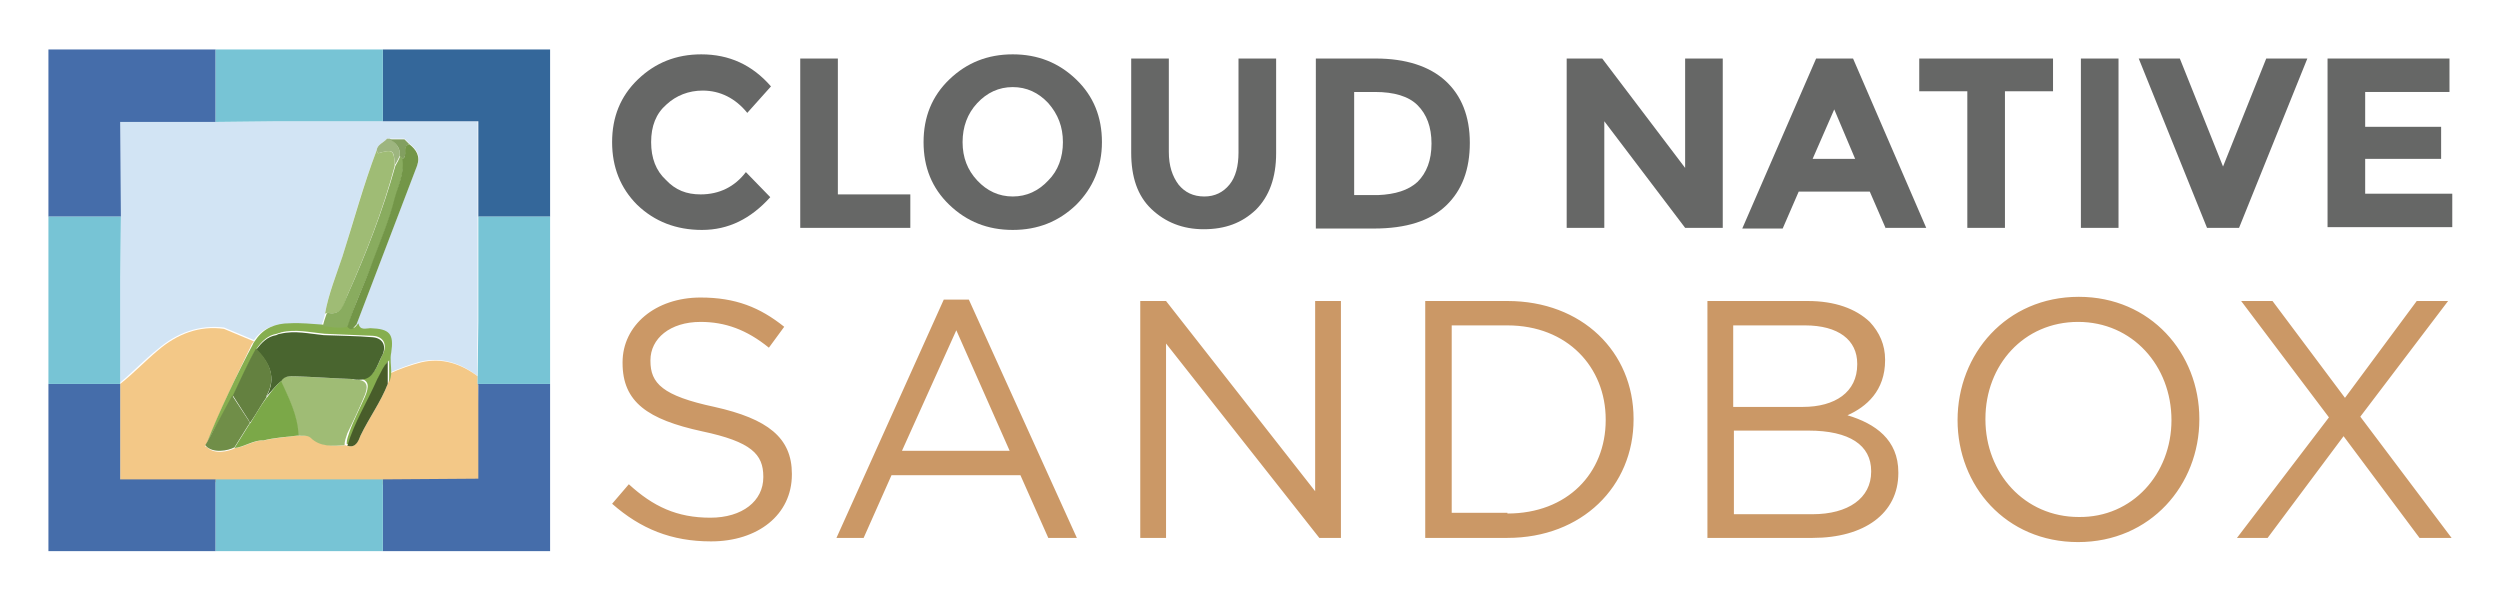 <svg xmlns="http://www.w3.org/2000/svg" role="img" viewBox="-3.65 -3.40 358.80 85.80"><style>svg {enable-background:new 0 0 351.3 79}</style><style>.st0{fill:#666766}.st10{fill:#9fbc75}</style><path id="XMLID_207_" d="M96.9 24.5c2.7 0 4.9-1.1 6.5-3.2l3.5 3.6c-2.8 3.1-6 4.7-9.8 4.7-3.7 0-6.8-1.2-9.3-3.6-2.4-2.4-3.6-5.4-3.6-9 0-3.6 1.2-6.6 3.7-9 2.5-2.4 5.5-3.6 9.1-3.6 4 0 7.3 1.5 10 4.6l-3.4 3.8c-1.7-2.1-3.9-3.2-6.4-3.2-2 0-3.8.7-5.2 2-1.5 1.3-2.2 3.1-2.2 5.4s.7 4.1 2.1 5.4c1.4 1.5 3 2.1 5 2.1z" class="st0"/><path id="XMLID_205_" d="M111.2 29.4V5h5.4v19.5H127v4.8h-15.8z" class="st0"/><path id="XMLID_157_" d="M150.8 26c-2.5 2.4-5.5 3.6-9.1 3.6-3.6 0-6.6-1.2-9.1-3.6-2.5-2.4-3.7-5.4-3.7-9 0-3.6 1.2-6.6 3.7-9 2.5-2.4 5.5-3.6 9.1-3.6 3.6 0 6.6 1.2 9.1 3.6 2.5 2.4 3.7 5.4 3.7 9 0 3.6-1.3 6.6-3.7 9zm-1.9-9c0-2.2-.7-4-2.1-5.6-1.4-1.5-3.1-2.3-5.1-2.3-2 0-3.7.8-5.1 2.3-1.4 1.5-2.1 3.4-2.1 5.6 0 2.2.7 4 2.1 5.5 1.4 1.5 3.1 2.3 5.1 2.3 2 0 3.7-.8 5.1-2.3 1.4-1.4 2.1-3.3 2.1-5.5z" class="st0"/><path id="XMLID_155_" d="M165.5 23.1c.9 1.1 2.1 1.7 3.7 1.7 1.5 0 2.7-.6 3.6-1.7.9-1.1 1.3-2.7 1.3-4.6V5h5.4v13.6c0 3.5-1 6.2-2.9 8.1-2 1.9-4.4 2.8-7.5 2.8-3 0-5.5-1-7.5-2.9s-2.9-4.6-2.9-8.1V5h5.4v13.4c0 2 .5 3.5 1.4 4.7z" class="st0"/><path id="XMLID_151_" d="M203.8 8.2c2.3 2.1 3.5 5.1 3.5 8.9s-1.1 6.8-3.4 9-5.7 3.3-10.4 3.3h-8.3V5h8.6c4.3 0 7.7 1.1 10 3.2zm-4 14.5c1.3-1.3 2-3.1 2-5.5s-.7-4.2-2-5.5c-1.3-1.3-3.4-1.9-6.1-1.9h-3v14.8h3.4c2.5-.1 4.4-.7 5.7-1.9z" class="st0"/><path id="XMLID_103_" d="M238.2 5h5.4v24.3h-5.4L226.6 14v15.3h-5.4V5h5.1l11.9 15.7V5z" class="st0"/><path id="XMLID_100_" d="M267 29.4l-2.3-5.3h-10.2l-2.3 5.3h-5.8L257 5h5.3l10.5 24.3H267zm-7.4-17.1l-3.1 7.1h6.1l-3-7.1z" class="st0"/><path id="XMLID_98_" d="M284.1 9.7v19.6h-5.4V9.7h-6.9V5H291v4.7h-6.9z" class="st0"/><path id="XMLID_96_" d="M295 5h5.4v24.3H295V5z" class="st0"/><path id="XMLID_94_" d="M315.4 20.5L321.6 5h5.9l-9.8 24.3h-4.6L303.3 5h5.9l6.2 15.5z" class="st0"/><path id="XMLID_12_" d="M347.9 5v4.8h-12.1v5h10.9v4.6h-10.9v5h12.5v4.8h-17.9V5h17.5z" class="st0"/><path fill="#cb9866" d="M84.2 68.9l2.4-2.8c3.5 3.2 6.9 4.8 11.7 4.8 4.6 0 7.6-2.4 7.6-5.8V65c0-3.2-1.7-5-8.8-6.5-7.8-1.7-11.4-4.2-11.4-9.8v-.1c0-5.3 4.7-9.3 11.2-9.3 5 0 8.5 1.4 12 4.2l-2.2 3c-3.2-2.6-6.3-3.7-9.8-3.7-4.4 0-7.2 2.4-7.2 5.5v.1c0 3.2 1.7 5 9.2 6.6 7.6 1.7 11.1 4.4 11.1 9.6v.1c0 5.8-4.9 9.6-11.6 9.6-5.7 0-10.1-1.8-14.2-5.4zm47.6-29.3h3.6l15.5 34.2h-4.1l-4-9h-18.5l-4 9h-3.9l15.4-34.2zm9.5 21.8L133.6 44l-7.8 17.3h15.5zm18.8-21.6h3.6l21.4 27.3V39.8h3.7v34h-3.1l-22-27.9v27.9H160v-34zm40.8 0h11.8c10.7 0 18.1 7.3 18.1 16.9v.1c0 9.6-7.4 17-18.1 17h-11.8v-34zm11.8 30.5c8.6 0 14.1-5.8 14.1-13.4v-.1c0-7.5-5.5-13.5-14.1-13.5h-8v26.9h8zm28.6-30.5h14.5c3.9 0 6.9 1.1 8.9 3 1.4 1.5 2.2 3.3 2.2 5.4v.1c0 4.4-2.7 6.7-5.4 7.9 4 1.2 7.3 3.5 7.3 8.2v.1c0 5.8-4.9 9.3-12.3 9.3h-15.1v-34zM255.1 55c4.6 0 7.8-2.1 7.8-6.1v-.1c0-3.4-2.7-5.5-7.5-5.5h-10.3V55h10zm1.4 15.4c5.1 0 8.4-2.3 8.4-6.1v-.1c0-3.7-3.1-5.8-9-5.8h-10.7v12h11.3zm20.8-13.5c0-9.5 7-17.7 17.4-17.7 10.3 0 17.3 8.1 17.3 17.5v.1c0 9.4-7 17.6-17.4 17.6s-17.3-8.1-17.3-17.5zm30.7 0c0-7.8-5.6-14.1-13.4-14.1-7.8 0-13.3 6.2-13.3 13.9v.1c0 7.7 5.6 14 13.4 14 7.7.1 13.3-6.2 13.3-13.9zm22.6-.4L318 39.8h4.5l10.4 13.9 10.3-13.9h4.5l-12.6 16.6 13.1 17.4h-4.6l-10.9-14.6-10.9 14.6h-4.4l13.2-17.3z"/><path fill="#d2e4f4" d="M15.1 65.2c-.1.1-.2.2-.3.2h15c0-.1 0-.1.1-.2H15.1zm31.7 0c0 .1-.1.1-.1.2h4.6l.1.1H65v-.3H46.8zM27.3 14.1L13.6 14v13.6l.1.1-.1 9v14.8c1.8-1.5 3.5-3.3 5.4-4.8 2.8-2.4 6-3.5 9.5-3.1l4.3 1.8c1.1-1.6 2.8-2.3 4.8-2.3 1.6 0 3.3.2 4.9.2.2-.6.4-1.1.5-1.7.5-2.9 1.6-5.5 2.5-8.2 1.6-5.1 3-10.3 4.9-15.2.1-.9 1-1.1 1.5-1.7h2.5l.7.7c1 .8 1.7 1.7 1.1 3.1l-8.7 22.8c.2 1.1 1.1.7 1.7.7 2.8.1 3.4.8 3 3.5-.1.9 0 1.9 0 2.8 1.5-.6 2.9-1.2 4.5-1.6 3-.7 5.7.2 8.1 2l.1-7.9V14H36.3l-9 .1zM53 20.4z"/><path fill="#f3c887" d="M32.2 57.2c.1 0 .1 0 0 0 .1 0 .1 0 0 0zm24.6-8.6c-1.5.4-3 .9-4.5 1.6 0 .5-.1 1-.3 1.5-1 2.6-2.7 4.9-3.9 7.4-.3.7-.7 1.8-1.8 1.5-.1 0-.2 0-.3-.1-1.7.1-3.5.2-4.9-1.1-.5-.5-1.2-.2-1.8-.3-1.7.2-3.3.3-5 .7-1.4-.1-2.9 1-4.2 1.1-.9.5-3.1 1-4.1-.2h-.1s-.1 0-.1-.1l.3-.5c1.5-3.9 4.5-10.2 6.2-13.7.1-.3.3-.6.5-.8l-4.3-1.8c-3.5-.5-6.7.7-9.5 3.1-1.8 1.5-3.5 3.3-5.4 4.8v13.8h1.2c.1-.1-.4.5-.3.4 4.9 0 9.4-.1 14.3-.1 0 .1 1-.4 1-.3h17c0-.1-.4.7-.3.6 5.8 0 12.1.2 17.9.2.3 0 .8-.3 1.1-.3L65 51.8l-.1-.1v-1.1c-2.4-1.8-5.1-2.7-8.1-2z"/><path fill="#9db57f" d="M53 20.3c0 .1 0 .1 0 0 .3-.4.5-.9.7-1.3.2-1.2-.6-1.9-1.4-2.5h-.4c-.5.6-1.4.8-1.5 1.7l.2.4c2.2-.6 2.3-.5 2.4 1.7z"/><path fill="#829f60" d="M53.7 19l.4.4c.9-.4-.1-1.8 1-2.1l-.7-.7h-2.1c.8.5 1.6 1.2 1.4 2.4z"/><path d="M43.4 41.5c2.1.4 2.3-1.2 2.8-2.5 2.7-6.1 5.1-12.2 6.8-18.6v-.1c-.1-2.2-.3-2.3-2.4-1.7 0 0-.1-.3-.2-.4-1.9 5-3.3 10.2-4.9 15.2-.9 2.7-2 5.4-2.5 8.2.2 0 .3-.1.4-.1z" class="st10"/><path fill="#86ae4f" d="M25.8 60.7c.1 0 .1 0 0 0 .1 0 .1 0 0 0 0-.1 0 0 0 0zm.3-.7l3.8-6.7c1.1-2.3 2.1-4.6 3.3-6.7.7-1 1.6-1.9 2.9-2.1.2-.1.4-.1.6-.2 2.1-.5 4.1 0 6.2.2 2.3.1 4.7.2 7 .3 1.4.1 2 1.1 1.5 2.4l-.3.6c-.9 2.1-1.4 3.1-3.1 3.1 1.3.3 1.4 1.1.7 2.7s-1.6 3.3-2.2 5c-.2.6-.4 1.1-.4 1.7.1 0 .2.1.3.1 1-3.3 2.8-6.1 4.3-9.6.8-1.3.8-1.7 1.5-2.5v3.2c.2-.5.3-1 .3-1.5 0-.9-.2-1.9 0-2.8.4-2.7-.2-3.4-3-3.5-.6 0-1.5.4-1.7-.7-.4.4-.7 1.1-1.3.3-1.2.3-2.5.1-3.7-.1-1.6-.1-3.3-.3-4.9-.2-2 0-3.7.7-4.8 2.3-.2.3-.4.5-.5.8-2 3.7-5 10-6.5 13.9zm20.1.6z"/><path fill="#89ac5f" d="M46.3 43.5c.9-3.2 2.4-6.2 3.6-9.3 1.1-3.1 2.4-6.1 3.2-9.2.5-1.9 1.3-3.6 1.1-5.6l-.4-.4c-.2.5-.4.9-.7 1.4-1.8 6.4-4.2 12.6-6.9 18.6-.6 1.3-.8 2.9-2.8 2.5-.1 0-.2.2-.2.2-.2.6-.4 1.1-.5 1.7 1.1.1 2.3.4 3.6.1z"/><path fill="#708e48" d="M32.2 57.2c-.1-.1-.1-.2-.2-.3l-2.3-3.5v-.1L26.1 60l-.3.5s.1 0 .1.1c1 1.1 3.2.7 4.1.2l2-3.2c.1-.1.2-.2.2-.4z"/><path fill="#739648" d="M54.1 19.4c.3 2-.6 3.8-1.1 5.6-.8 3.2-2.1 6.2-3.2 9.2-1.1 3.1-2.6 6.1-3.6 9.3.7.8.9 0 1.3-.3l8.7-22.8c.5-1.4-.1-2.3-1.1-3.1-1.2.3-.1 1.7-1 2.1z"/><path fill="#485d2a" d="M52 48.5c-.7.8-.8 1.2-1.5 2.5-1.5 3.4-3.3 6.2-4.3 9.6h.1c1.1.3 1.5-.7 1.8-1.5 1.2-2.5 2.9-4.8 3.9-7.4v-3.2z"/><path d="M48.5 53.8c.8-1.7.6-2.5-.7-2.7-.3 0-.6 0-.9-.1-2.8-.1-5.5-.3-8.3-.4-.8 0-1.6-.1-2 .7 1.2 2.5 2.4 4.9 2.5 7.8.6.1 1.3-.1 1.8.3 1.4 1.4 3.2 1.2 4.9 1.1 0-.6.2-1.1.4-1.7.8-1.7 1.6-3.3 2.3-5z" class="st10"/><path fill="#49652f" d="M34.6 53.5c.9-1 1.3-1.5 2.1-2.2.5-.8 1.3-.7 2-.7 2.8.1 5.5.3 8.3.4.3.1.6.1.9.1 1.7 0 2.2-1 3.1-3.1l.3-.6c.5-1.3-.1-2.3-1.5-2.4-2.3-.2-4.7-.2-7-.3-2.1-.2-4.1-.7-6.2-.2-.2 0-.4.1-.6.2-1.3.2-2.1 1.1-2.9 2.1 1.9 1.8 3 4 1.5 6.7z"/><path fill="#648140" d="M32.1 57c0 .1.1.2.2.2.9-1.3 1.4-2.3 2.3-3.6v-.2c1.5-2.7.4-4.9-1.5-6.8-1.2 2.1-2.2 4.4-3.3 6.7v.1l2.3 3.6z"/><path fill="#7ba848" d="M36.7 51.3c-.8.7-1.2 1.2-2 2.3l-.1.1c-.9 1.2-1.5 2.3-2.3 3.6-.1.1-.2.2-.3.4l-2 3.2c1.3-.1 2.8-1.2 4.2-1.1 1.6-.4 3.3-.5 5-.7-.1-2.9-1.4-5.4-2.5-7.8z"/><path fill="#456daa" d="M27.3 65.4H13.6V51.7H3.3v24h24zm37.6-13.7l.1.1v13.5l-13.7.1v10.3h24v-24zm-51.2-24l-.1-13.6h13.7V3.7h-24v24z"/><path fill="#34679a" d="M51.3 3.7V14H65v13.7h10.3v-24z"/><path fill="#77c4d5" d="M27.3 14.1l9-.1h15V3.7h-24zm24 51.3h-24v10.3h24zM65 27.7v15l-.1 7.9v1.1h10.4v-24zm-51.4 24v-15l.1-9H3.3v24z"/></svg>